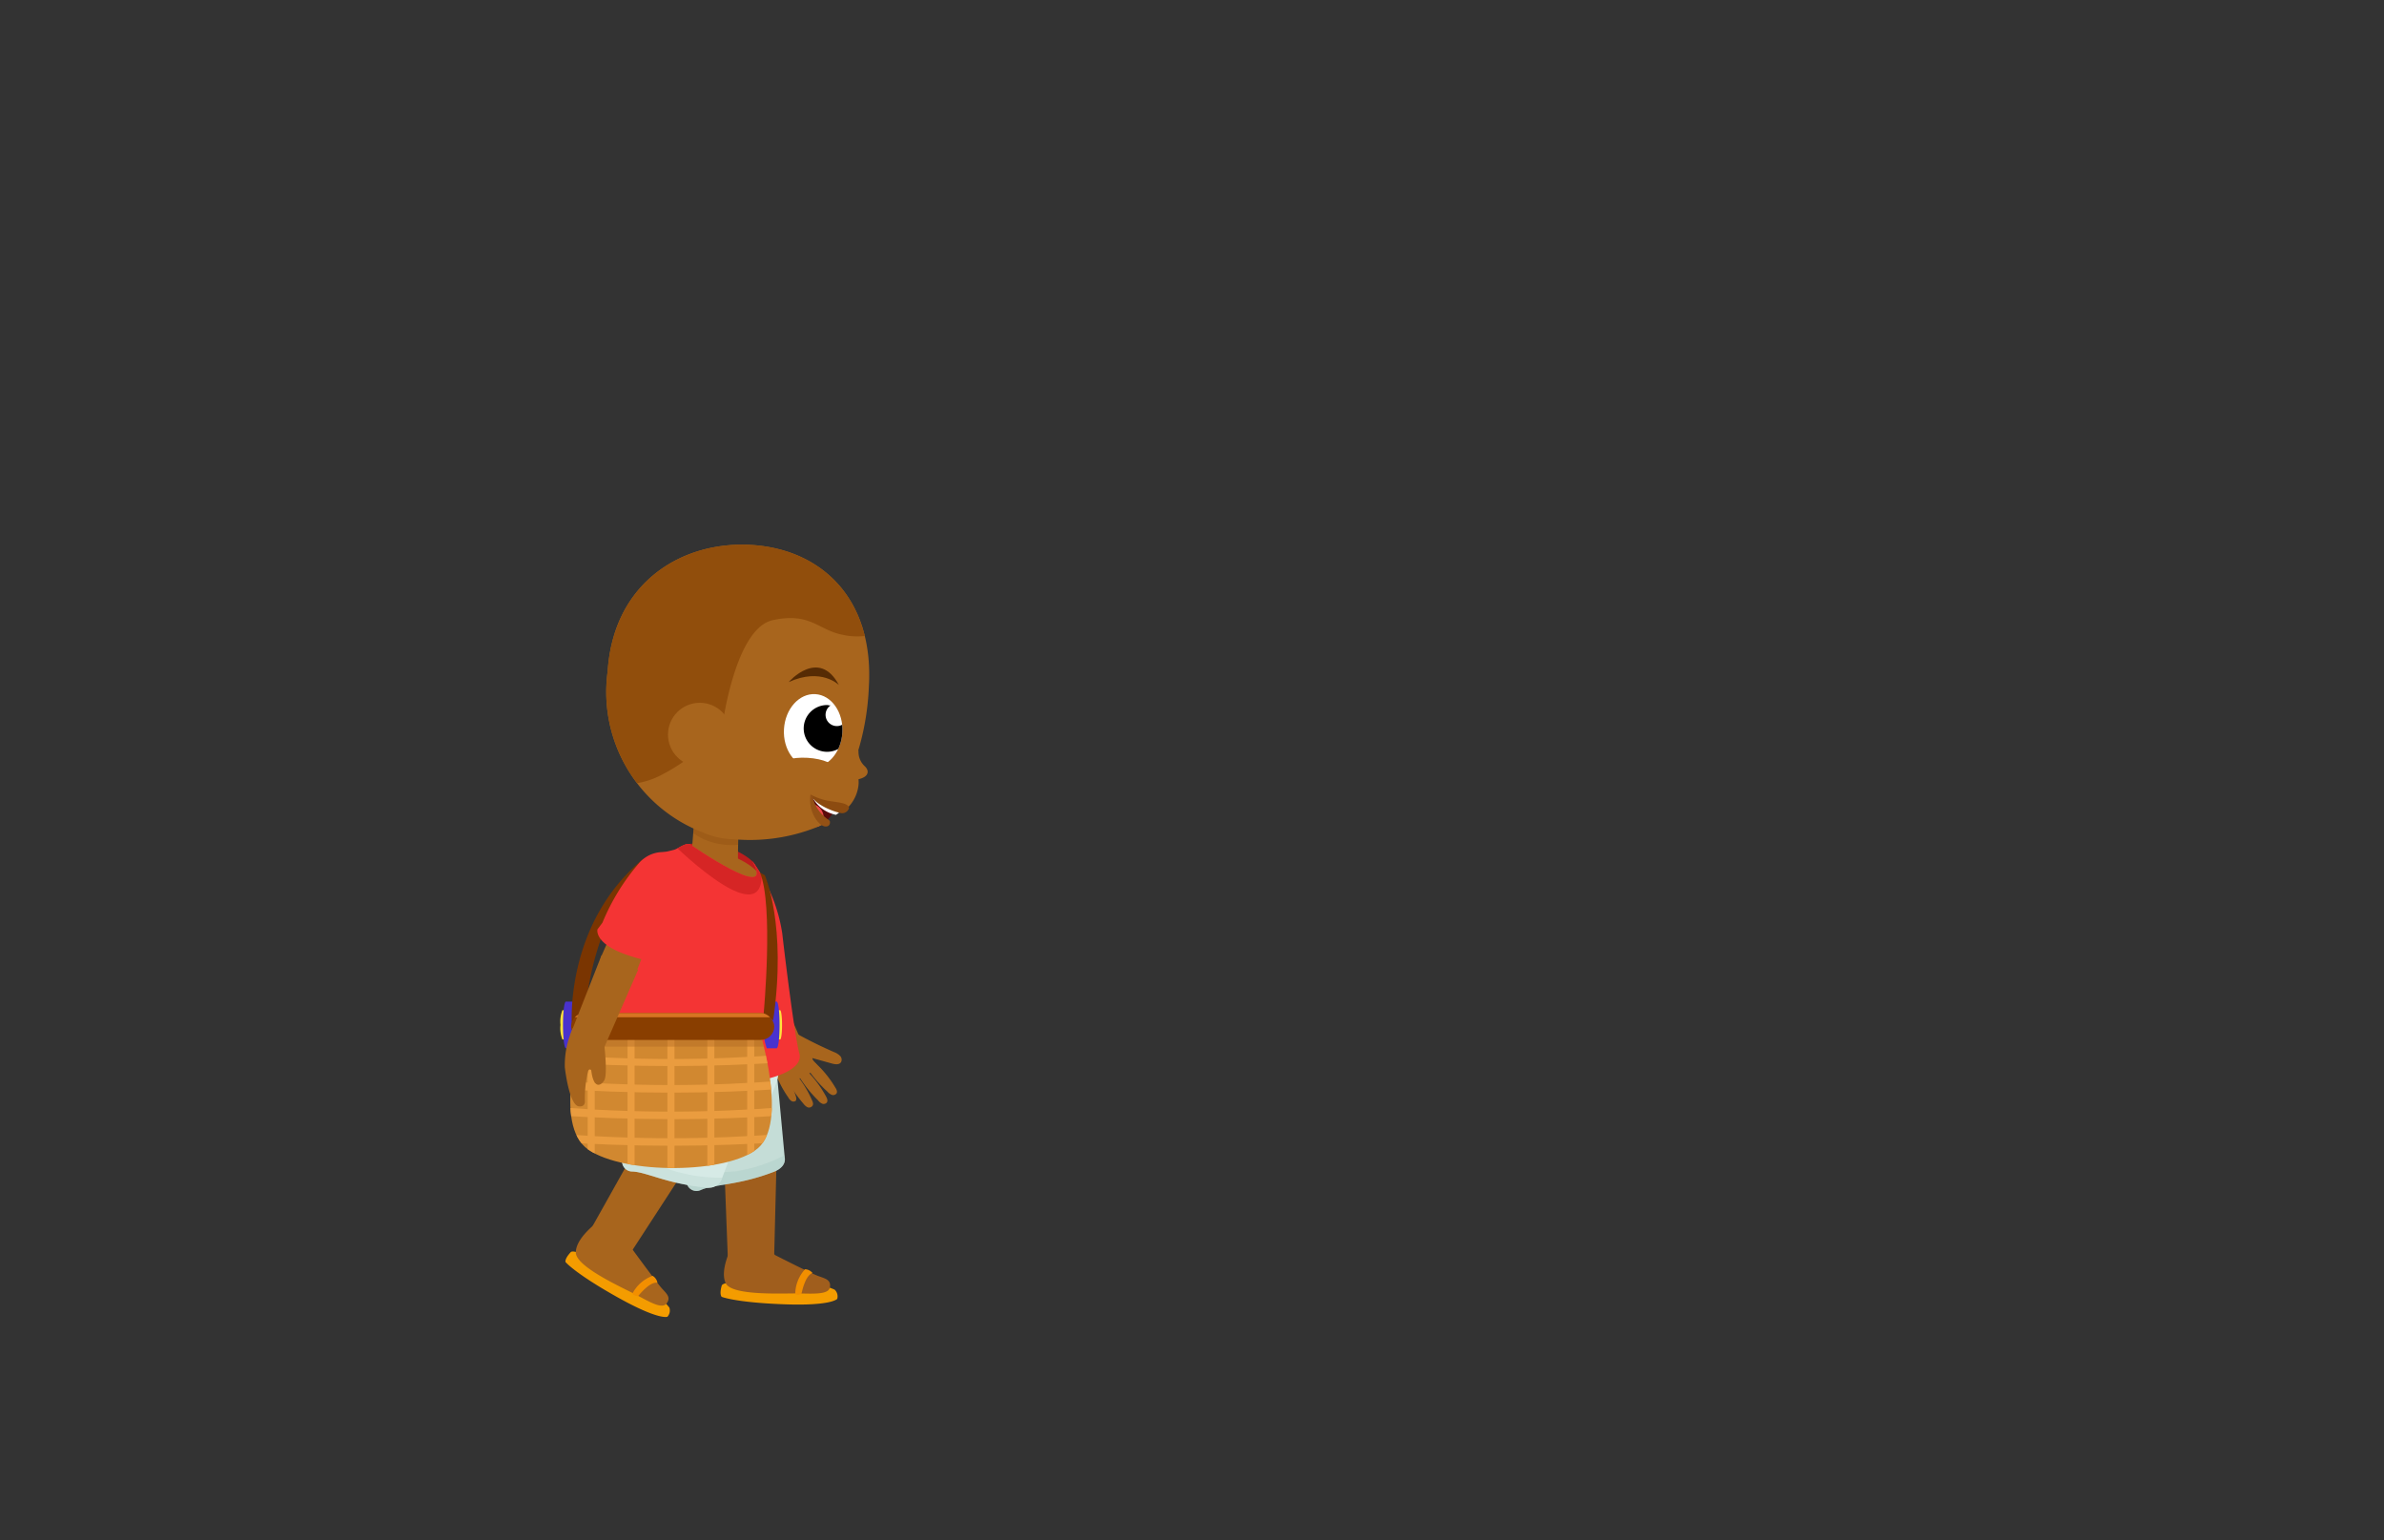 <svg id="Layer_7" data-name="Layer 7" xmlns="http://www.w3.org/2000/svg" xmlns:xlink="http://www.w3.org/1999/xlink" viewBox="0 0 260 168"><rect x="0" y="0" width="260" height="168" fill="#333333" stroke="none"/><defs><style>.cls-1{fill:#c5ddd7;}.cls-2{fill:#d6eae6;}.cls-3{fill:#a8651d;}.cls-4{fill:#fff;}.cls-5{fill:#f43434;}.cls-6{fill:#d18830;}.cls-7{fill:#893e00;}.cls-8{fill:#ffe33b;}.cls-9{fill:#4932ce;}.cls-10{fill:#7a3501;}.cls-11{fill:#e22b2b;}.cls-12{fill:#a05e1d;}.cls-13{clip-path:url(#clip-path);}.cls-14{fill:#aecec5;}.cls-14,.cls-18{opacity:0.44;}.cls-15{fill:#f49c00;}.cls-16{fill:#f28f00;}.cls-17{clip-path:url(#clip-path-2);}.cls-18{fill:#bcd8d1;}.cls-19{fill:#c0e2da;}.cls-20{fill:#bc1d1d;}.cls-21{clip-path:url(#clip-path-3);}.cls-22{fill:#935212;opacity:0.46;}.cls-23{fill:#590b0b;}.cls-24{fill:#ea4747;}.cls-25{clip-path:url(#clip-path-4);}.cls-26{fill:#914e0c;}.cls-27{clip-path:url(#clip-path-5);}.cls-28{fill:#562b04;}.cls-29{fill:#8c4b10;}.cls-30{fill:#935115;}.cls-31{clip-path:url(#clip-path-6);}.cls-32{fill:#d62525;}.cls-33{clip-path:url(#clip-path-7);}.cls-34{fill:#ea9c3f;}.cls-35{fill:#af6822;opacity:0.42;}.cls-36{clip-path:url(#clip-path-8);}.cls-37{fill:#d67422;}</style><clipPath id="clip-path"><path class="cls-1" d="M69,113.36c.49.7,5.08,11.65,5.88,15.64a1.1,1.1,0,0,0,1.55.79c1.41-.65,4.06-.47,8-2,.72-.28,1.29-.82,1.15-1.57l-1-10.76-.75-6.6Z"/></clipPath><clipPath id="clip-path-2"><path class="cls-2" d="M69.55,109.75c.13.84-.62,12.69-1.67,16.62a1.11,1.11,0,0,0,1,1.4c1.55,0,3.85,1.37,8.1,1.73a1.48,1.48,0,0,0,1.73-.9l3.84-10.1,2.25-6.25Z"/></clipPath><clipPath id="clip-path-3"><polygon class="cls-3" points="75.34 94.2 80.47 94.3 80.55 88.5 75.79 88.5 75.34 94.2"/></clipPath><clipPath id="clip-path-4"><path class="cls-3" d="M80,91.53a19.75,19.75,0,0,0,10.43-1.91l-.1-.11a3.53,3.53,0,0,1-1.74-2.57c2.94,2.31,3.86,1.15,3.86,1.15a4.11,4.11,0,0,0,1.19-2.59,3.91,3.91,0,0,0-.53-2.15,28.19,28.19,0,0,0,1.65-8.49c.57-9.66-5.29-15-12.87-15.43s-15,4.14-15.62,13.8a16.4,16.4,0,0,0,10.49,17.6,8.31,8.31,0,0,0,2.83.68Z"/></clipPath><clipPath id="clip-path-5"><ellipse class="cls-4" cx="88.68" cy="79.71" rx="4.01" ry="3.19" transform="translate(3.9 163.55) rotate(-86.63)"/></clipPath><clipPath id="clip-path-6"><path class="cls-5" d="M75.2,92.05s9.63,6.71,6.83,1.84a17.9,17.9,0,0,1,3.28,7.89c.49,4.27,1.42,11.5,1.87,13.12s-2.44,2.82-6,3.19-12,1-13.52-2.91.93-16.83,2.71-21.09a1.63,1.63,0,0,1,1.27-1c.48-.08,1.13-.21,1.88-.41C74,92.54,74.56,92,75.2,92.05Z"/></clipPath><clipPath id="clip-path-7"><path class="cls-6" d="M63.47,112.65s-3.29,10,.7,12.74,15.19,2.65,18.48-.15.25-12.59.25-12.59Z"/></clipPath><clipPath id="clip-path-8"><rect class="cls-7" x="62.29" y="110.49" width="22.15" height="2.93" rx="1.47"/></clipPath></defs><path class="cls-8" d="M62.21,111.78a3.49,3.49,0,0,0-.2-1.6h-.67a3.32,3.32,0,0,0-.21,1.6,3.27,3.27,0,0,0,.21,1.59H62A3.43,3.43,0,0,0,62.21,111.78Z"/><path class="cls-9" d="M63.11,111.78a5.38,5.38,0,0,0-.32-2.54H61.72c-.18,0-.32,1.14-.32,2.55s.14,2.54.32,2.54h1.07A5.44,5.44,0,0,0,63.11,111.78Z"/><path class="cls-10" d="M70.18,93.65a32.53,32.53,0,0,0-6.41,17.84l-1.4.38S61.5,100.79,70.18,93.65Z"/><path class="cls-3" d="M75.89,97.58l3.76,8.82a1.76,1.76,0,0,0,2.33.94,3.64,3.64,0,0,0,1.46-1.44,1.28,1.28,0,0,0,.08-1.2l-4.21-8.77Z"/><path class="cls-11" d="M75.94,93.88a3.41,3.41,0,0,0-.85,2.66,23.53,23.53,0,0,0,2,7.34l.15.89s.87,1.38,4.36-.52c1.44-.78,3.21-1.79,2.63-3.39-.16-.45-.79-2-1.07-2.54C81.75,95.23,79.14,90.35,75.94,93.88Z"/><path class="cls-3" d="M86.67,114l-2,1a.82.82,0,0,1-1.09-.39l-3.89-8.18,3.83-1.82,3.59,8.28A.81.81,0,0,1,86.67,114Z"/><path class="cls-3" d="M91,114.76a1.84,1.84,0,0,1,.62.4.58.58,0,0,1,.1.69c-.2.3-.65.24-1,.14l-2.12-.59c0,.35.56.56.48.9a.57.57,0,0,1-.15.22,4.45,4.45,0,0,1-3.46,1.33,1.53,1.53,0,0,1-.57-.13,1.57,1.57,0,0,1-.57-.6,3.66,3.66,0,0,1-.49-3.18,2.14,2.14,0,0,1,2.91-1.28A46.39,46.39,0,0,0,91,114.76Z"/><path class="cls-3" d="M89,116a11.8,11.8,0,0,1,2.1,2.61c.13.19.25.45.13.65a.46.46,0,0,1-.51.15,1.26,1.26,0,0,1-.46-.33,14.09,14.09,0,0,1-2.33-2.73c-.07-.13,0-.32,0-.47a.28.28,0,0,1,.3-.27"/><path class="cls-3" d="M88.09,116.87a12.27,12.27,0,0,1,2,2.72c.11.2.22.47.08.66a.45.45,0,0,1-.51.12,1.17,1.17,0,0,1-.44-.36A13.6,13.6,0,0,1,87,117.16c-.07-.14,0-.32.07-.47a.27.27,0,0,1,.31-.25"/><path class="cls-3" d="M86.79,117.12A12.08,12.08,0,0,1,88.56,120c.1.21.19.48,0,.66a.45.45,0,0,1-.52.09,1.28,1.28,0,0,1-.42-.38,14.41,14.41,0,0,1-2-3c-.05-.14.07-.32.1-.47s.19-.28.33-.22"/><path class="cls-3" d="M85.48,116.8a10.52,10.52,0,0,1,1.29,2.68c.07.2.13.44,0,.59a.41.41,0,0,1-.47,0,1,1,0,0,1-.33-.38,12,12,0,0,1-1.47-2.84c0-.13.09-.27.13-.4a.24.24,0,0,1,.31-.17"/><path class="cls-12" d="M78.89,124.44l.49,12.84a6.27,6.27,0,0,0,5.05-.24l.32-12.82a3,3,0,0,0-5.86.22Z"/><path class="cls-1" d="M69,113.36c.49.7,5.08,11.65,5.88,15.64a1.1,1.1,0,0,0,1.55.79c1.41-.65,4.06-.47,8-2,.72-.28,1.29-.82,1.15-1.57l-1-10.76-.75-6.6Z"/><g class="cls-13"><path class="cls-14" d="M80.14,127.76A17.55,17.55,0,0,0,87,125.17a9.49,9.49,0,0,1,.46,2.24.42.42,0,0,1,0,.25.4.4,0,0,1-.22.14A67.15,67.15,0,0,1,74.68,131c-.29.05-.66.06-.82-.19a.76.76,0,0,1-.07-.45c.09-1.48.53-1.83,2-2.16A43,43,0,0,1,80.14,127.76Z"/></g><path class="cls-15" d="M89.2,140.18a5.28,5.28,0,0,1,1.83.48,1,1,0,0,1,.28,1s-.59.79-5.86.59-6.74-.81-6.74-.81-.28-.22,0-1.22S89.2,140.18,89.2,140.18Z"/><path class="cls-12" d="M84.54,136.89s3.92,2,4.7,2.28,1.42.42,1.27,1.24-1.89.68-3.51.66-7.11.27-7.83-1.08.56-3.86.56-3.86A4.1,4.1,0,0,1,84.54,136.89Z"/><path class="cls-16" d="M87.41,141.12s.38-2.05,1.21-2.27a1.12,1.12,0,0,0-.82-.42,4.07,4.07,0,0,0-1.07,2.68S86.87,141.34,87.41,141.12Z"/><path class="cls-2" d="M85.11,115.7s-.22,5.76-4.41,6.24-10.86,2.6-12.21-6.76Z"/><path class="cls-3" d="M70.83,122.66l-6.28,11.2A6.25,6.25,0,0,0,69,136.3l7-10.77a3,3,0,0,0-5.12-2.87Z"/><path class="cls-2" d="M69.55,109.75c.13.84-.62,12.69-1.67,16.62a1.11,1.11,0,0,0,1,1.4c1.55,0,3.85,1.37,8.1,1.73a1.48,1.48,0,0,0,1.73-.9l3.84-10.1,2.25-6.25Z"/><g class="cls-17"><path class="cls-18" d="M73.16,127.6a17.48,17.48,0,0,0,7.33.73,9.94,9.94,0,0,1-.58,2.22.39.39,0,0,1-.14.21.39.39,0,0,1-.26,0,67.12,67.12,0,0,1-12.69-2.68c-.28-.09-.62-.24-.65-.53a.78.78,0,0,1,.13-.44c.74-1.29,1.29-1.4,2.73-1.06A43.46,43.46,0,0,1,73.16,127.6Z"/></g><rect class="cls-19" x="70.89" y="121.72" width="6.53" height="4.78" rx="0.95" transform="translate(118.61 261.68) rotate(-167.05)"/><path class="cls-15" d="M71.61,141.36A5.26,5.26,0,0,1,73,142.61a1,1,0,0,1-.21,1s-.89.43-5.49-2.15-5.62-3.81-5.62-3.81-.15-.31.56-1.08S71.61,141.36,71.61,141.36Z"/><path class="cls-3" d="M69,136.3s2.59,3.54,3.14,4.17,1.07,1,.56,1.69-2-.26-3.43-1-6.44-3-6.47-4.54S65,133.42,65,133.42A4.11,4.11,0,0,1,69,136.3Z"/><path class="cls-16" d="M69.59,141.37s1.28-1.65,2.11-1.46a1.07,1.07,0,0,0-.53-.76,4.05,4.05,0,0,0-2.18,1.9S69,141.32,69.59,141.37Z"/><path class="cls-20" d="M82,93.89s-2.51-2.49-7.25-1.79L75.59,96l7.29,1.78S83.13,94.87,82,93.89Z"/><polygon class="cls-3" points="75.34 94.2 80.47 94.3 80.55 88.5 75.79 88.5 75.34 94.2"/><g class="cls-21"><ellipse class="cls-22" cx="78.84" cy="89.64" rx="2.43" ry="4.37" transform="translate(-24.04 150.19) rotate(-79.14)"/></g><path class="cls-3" d="M82.51,95s-2.25-2.48-7.41-2.42l1.48,5.29,6.79.3Z"/><path class="cls-23" d="M91.38,88.19a8.08,8.08,0,0,0-1.17,1.32s-1.9-1.55-1.72-2.6Z"/><path class="cls-4" d="M91.71,88.42a2.34,2.34,0,0,1-.54.45,3.74,3.74,0,0,1-2.52-1.82l1.74.63Z"/><ellipse class="cls-24" cx="88.77" cy="88.97" rx="1.02" ry="1.26" transform="translate(-27.5 41.25) rotate(-22.75)"/><path class="cls-3" d="M80,91.53a19.75,19.75,0,0,0,10.43-1.91l-.1-.11a3.53,3.53,0,0,1-1.74-2.57c2.94,2.31,3.86,1.15,3.86,1.15a4.11,4.11,0,0,0,1.19-2.59,3.91,3.91,0,0,0-.53-2.15,28.19,28.19,0,0,0,1.65-8.49c.57-9.66-5.29-15-12.87-15.43s-15,4.14-15.62,13.8a16.4,16.4,0,0,0,10.49,17.6,8.31,8.31,0,0,0,2.83.68Z"/><g class="cls-25"><path class="cls-26" d="M78.79,79.13s1.37-10.59,5.48-11.49,5,1.1,7.62,1.59a7.23,7.23,0,0,0,4.25-.32l.75-12.79L65.65,54.28,62.56,79.71l.53,3.79c1.48,1.75,5.32,3,9.08,1A20.94,20.94,0,0,0,78.79,79.13Z"/></g><ellipse class="cls-4" cx="88.68" cy="79.71" rx="4.01" ry="3.19" transform="translate(3.9 163.55) rotate(-86.63)"/><g class="cls-27"><path d="M90.35,76.94a.93.93,0,0,1,.23,0,1.23,1.23,0,1,0,1.88,1.32,2.55,2.55,0,1,1-2.11-1.36Z"/></g><path class="cls-28" d="M91.49,74.71s-1.91-1.94-5.47-.32C86,74.39,89.31,70.61,91.49,74.71Z"/><ellipse class="cls-3" cx="88.01" cy="83.8" rx="1.16" ry="3.13" transform="translate(-0.82 166.74) rotate(-86.63)"/><path class="cls-3" d="M93.63,81.92a2.11,2.11,0,0,0,.65,1.62c.73.65.35,1.52-1.56,1.53S92.71,79.37,93.63,81.92Z"/><path class="cls-29" d="M92.59,88.15a.78.78,0,0,1-1,.5c-.78-.16-2.73-.9-3.2-2a6.69,6.69,0,0,0,1.74.65C91.14,87.51,92.59,87.52,92.59,88.15Z"/><path class="cls-30" d="M88.62,86.94a4.24,4.24,0,0,0,1,1.85c.77.78.94.57.89,1s-.81.68-1.59-.54a3.81,3.81,0,0,1-.53-2.56S88.67,86.79,88.62,86.94Z"/><circle class="cls-3" cx="76.32" cy="80.12" r="3.47"/><path class="cls-5" d="M75.2,92.05s9.63,6.71,6.83,1.84a17.9,17.9,0,0,1,3.28,7.89c.49,4.27,1.42,11.5,1.87,13.12s-2.44,2.82-6,3.19-12,1-13.52-2.91.93-16.83,2.71-21.09a1.63,1.63,0,0,1,1.27-1c.48-.08,1.13-.21,1.88-.41C74,92.54,74.56,92,75.2,92.05Z"/><g class="cls-31"><path class="cls-32" d="M73.34,92S85,103.59,82.78,93.29l-6.91-2.35Z"/></g><path class="cls-8" d="M84.21,111.78a3.49,3.49,0,0,1,.2-1.6h.67c.12,0,.21.72.21,1.6s-.09,1.59-.21,1.59h-.67A3.43,3.43,0,0,1,84.21,111.78Z"/><path class="cls-9" d="M83.31,111.78a5.53,5.53,0,0,1,.32-2.54H84.7c.18,0,.32,1.14.32,2.55s-.14,2.54-.32,2.54H83.63A5.59,5.59,0,0,1,83.31,111.78Z"/><path class="cls-10" d="M83.29,110.51s1.09-11.79-.41-15.35l.53.3s2.43,5.43.91,15.82Z"/><path class="cls-6" d="M63.47,112.65s-3.29,10,.7,12.74,15.19,2.65,18.48-.15.25-12.59.25-12.59Z"/><g class="cls-33"><rect class="cls-34" x="64.09" y="109.48" width="0.77" height="19.87"/><rect class="cls-34" x="68.44" y="109.48" width="0.77" height="19.87"/><rect class="cls-34" x="72.79" y="109.48" width="0.77" height="19.87"/><rect class="cls-34" x="77.14" y="109.48" width="0.77" height="19.87"/><rect class="cls-34" x="81.49" y="109.48" width="0.77" height="19.87"/><path class="cls-34" d="M85.6,115.85c-3.89.26-8,.42-12.43.42s-8.52-.16-12.39-.42V115c3.83.31,8,.5,12.39.5s8.59-.19,12.43-.5Z"/><path class="cls-34" d="M85.6,118.74c-3.89.27-8,.43-12.43.43s-8.52-.16-12.39-.43v-.9c3.83.31,8,.5,12.39.5s8.59-.19,12.43-.5Z"/><path class="cls-34" d="M85.6,121.64c-3.89.27-8,.43-12.43.42s-8.52-.15-12.39-.42v-.9c3.83.31,8,.5,12.39.5s8.59-.19,12.43-.5Z"/><path class="cls-34" d="M85.6,124.54c-3.89.26-8,.42-12.43.42s-8.52-.16-12.39-.42v-.9c3.83.31,8,.5,12.39.5s8.59-.19,12.43-.5Z"/><rect class="cls-35" x="61.02" y="110.66" width="25.43" height="3.5"/></g><rect class="cls-7" x="62.29" y="110.49" width="22.15" height="2.93" rx="1.47"/><g class="cls-36"><rect class="cls-37" x="61.29" y="109.42" width="23.84" height="1.53"/></g><path class="cls-3" d="M69.49,95.43l-3.87,8.77a1.75,1.75,0,0,0,.91,2.34,3.59,3.59,0,0,0,2,.08,1.26,1.26,0,0,0,.93-.77l3.53-9Z"/><path class="cls-5" d="M72.22,92.93a3.46,3.46,0,0,0-2.52,1.2,23.8,23.8,0,0,0-4,6.51l-.54.72s-.42,1.58,3.35,2.83c1.56.52,3.5,1.12,4.27-.4.22-.43.89-1.91,1.13-2.52C75.21,98.09,77,92.86,72.22,92.93Z"/><path class="cls-3" d="M64.88,114.5l-2.13-.8a.82.82,0,0,1-.47-1.07l3.32-8.43,4,1.56L66,114A.82.82,0,0,1,64.88,114.5Z"/><path class="cls-3" d="M65.89,113.85s.41,3.36,0,4-1.17.89-1.41-1.13c0,0-.21-.24-.34.11a12.15,12.15,0,0,0-.35,3.27s.07.66-.68.56-1.27-2.29-1.51-4.24a9.57,9.57,0,0,1,.92-4.37,2.09,2.09,0,0,1,2.2,0A2.33,2.33,0,0,1,65.89,113.85Z"/></svg>